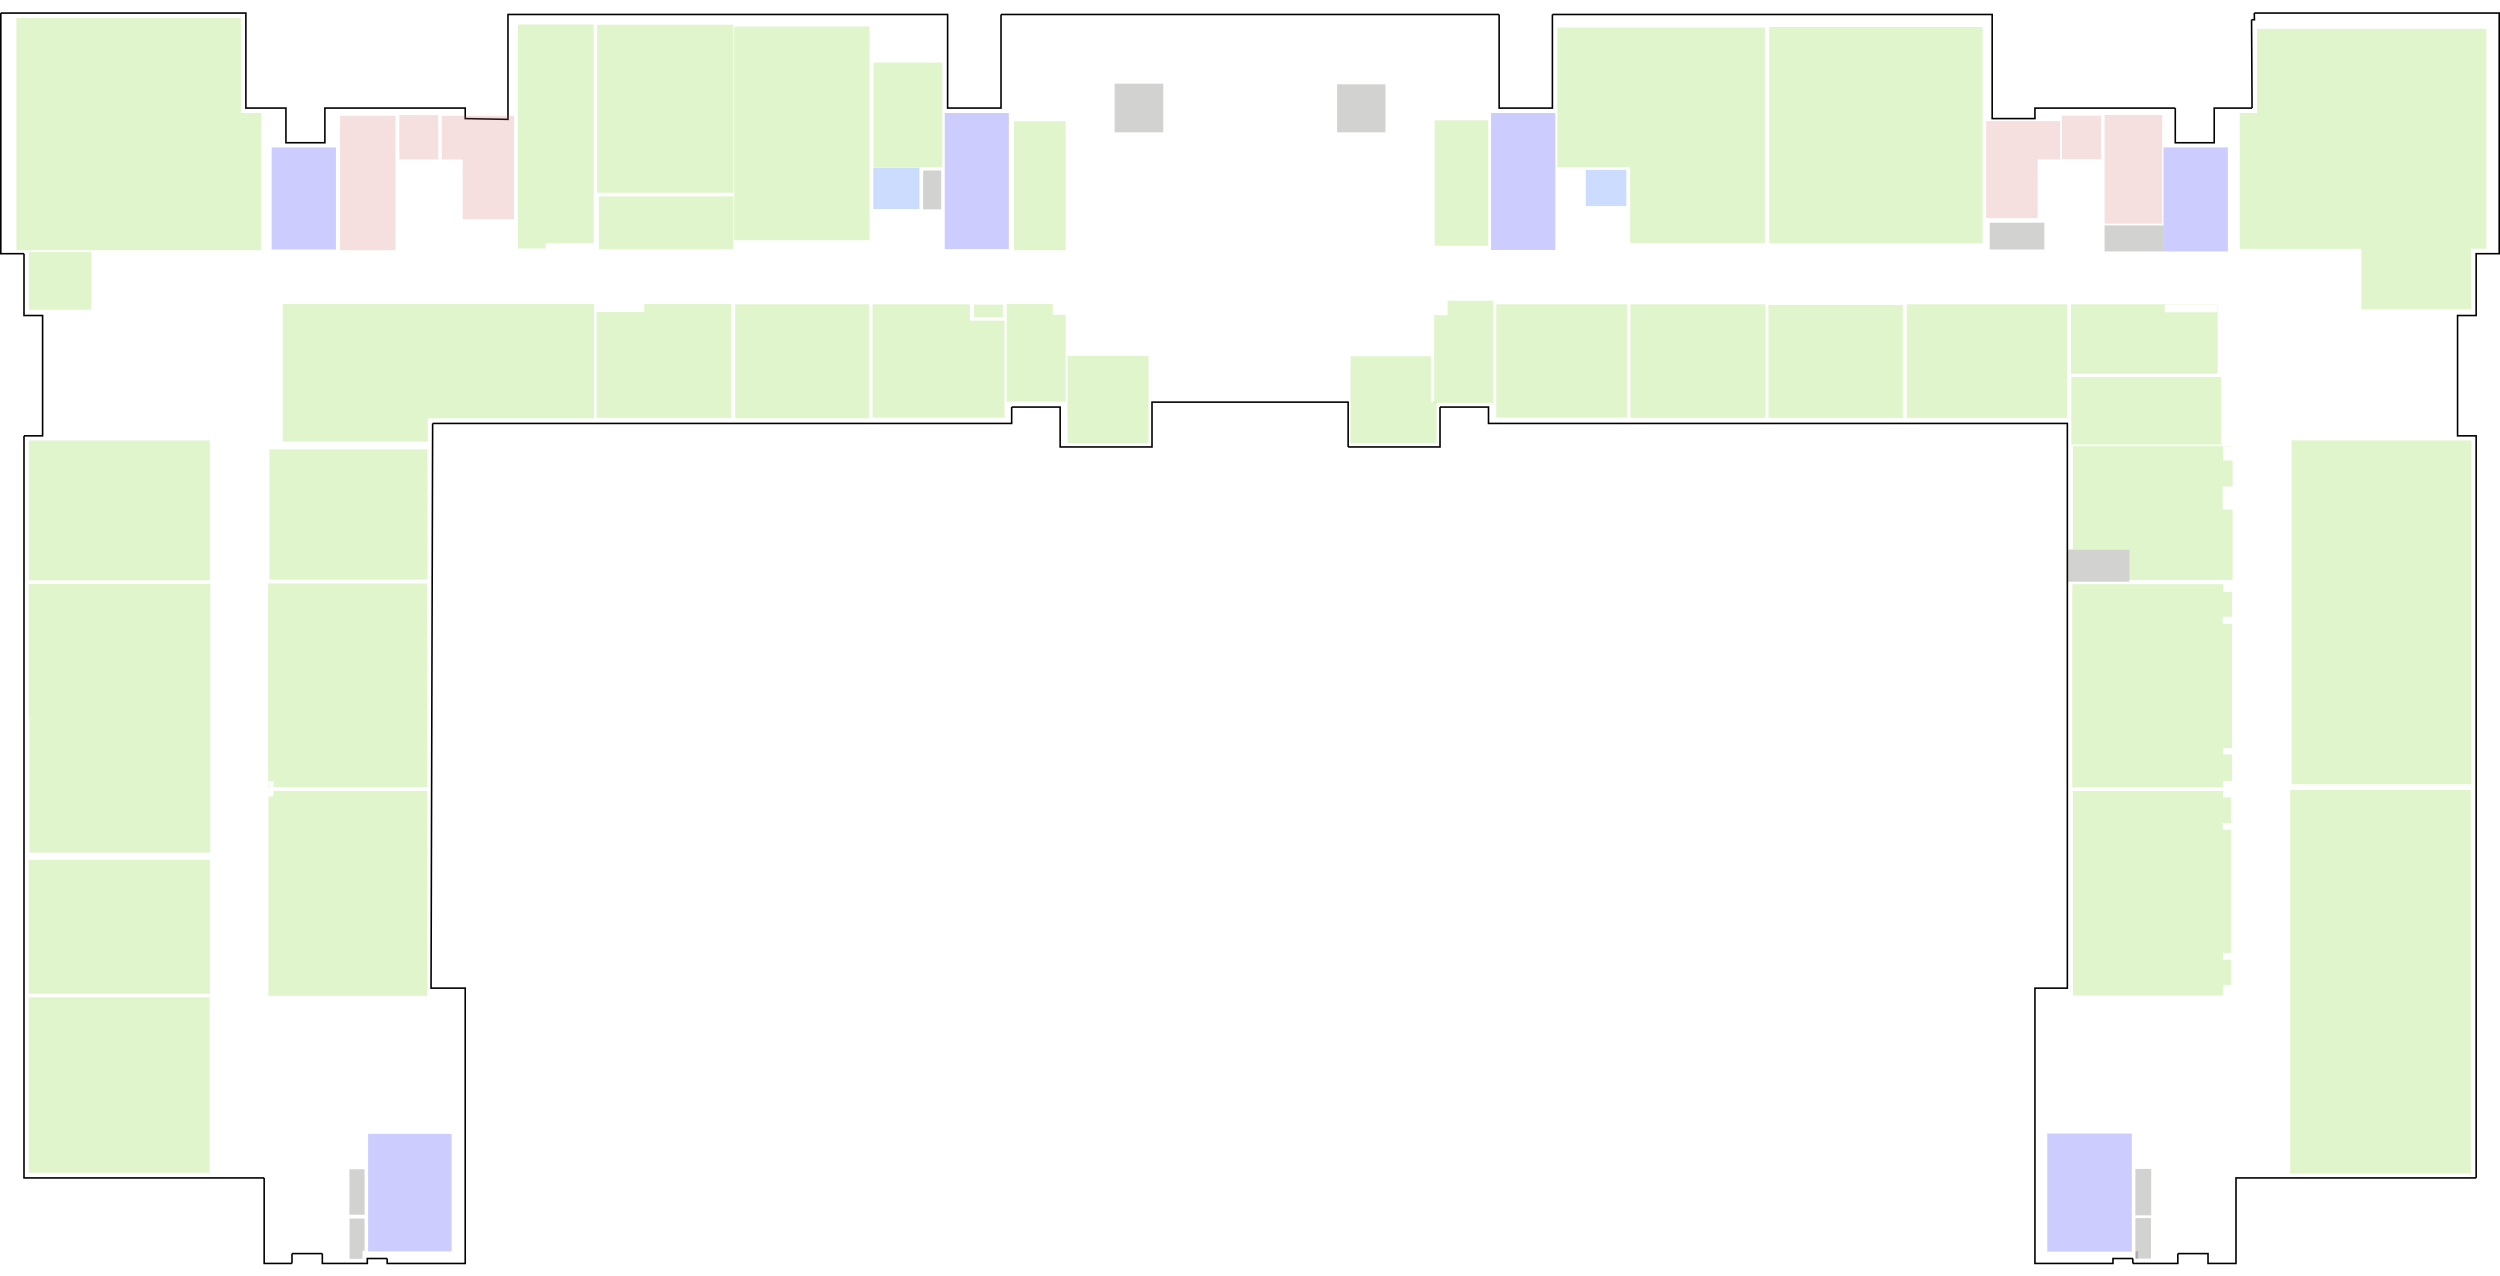 <?xml version="1.0" encoding="UTF-8" standalone="no"?>
<!-- Created with Inkscape (http://www.inkscape.org/) -->

<svg
   xmlns:dc="http://purl.org/dc/elements/1.1/"
   xmlns:cc="http://creativecommons.org/ns#"
   xmlns:rdf="http://www.w3.org/1999/02/22-rdf-syntax-ns#"
   xmlns:svg="http://www.w3.org/2000/svg"
   xmlns="http://www.w3.org/2000/svg"
   xmlns:sodipodi="http://sodipodi.sourceforge.net/DTD/sodipodi-0.dtd"
   xmlns:inkscape="http://www.inkscape.org/namespaces/inkscape"
   width="410.772mm"
   height="209.713mm"
   viewBox="0 0 416.163 209.713"
   version="1.1"
   id="svg11424"
   inkscape:version="0.92.2 (5c3e80d, 2017-08-06)"
   sodipodi:docname="55_1_sample.svg">
  <defs
     id="defs11418" />
  <sodipodi:namedview
     id="base"
     pagecolor="#ffffff"
     bordercolor="#666666"
     borderopacity="1.0"
     inkscape:pageopacity="0.0"
     inkscape:pageshadow="2"
     inkscape:zoom="0.81098664"
     inkscape:cx="634.87055"
     inkscape:cy="461.36134"
     inkscape:document-units="mm"
     inkscape:current-layer="g6062"
     showgrid="false"
     inkscape:window-width="1920"
     inkscape:window-height="1017"
     inkscape:window-x="-8"
     inkscape:window-y="-8"
     inkscape:window-maximized="1"
     fit-margin-top="2"
     fit-margin-left="0"
     fit-margin-right="0"
     fit-margin-bottom="2"
     viewbox-width="7.72"
     inkscape:pagecheckerboard="false" />
  <g
     inkscape:label="Layer 1"
     inkscape:groupmode="layer"
     id="layer1"
     transform="translate(160.24,-2.369)">
    <rect
       style="display:block;opacity:0.2;fill:#68ce00;fill-opacity:1;stroke:#0000ff;stroke-width:0;stroke-miterlimit:4;stroke-dasharray:none;stroke-opacity:0.216"
       id="rect10210"
       width="30.112"
       height="29.208"
       x="-155.456"
       y="167.014"
       name="B122" />
    <rect
       style="display:block;opacity:0.2;fill:#68ce00;fill-opacity:1;stroke:#0000ff;stroke-width:0;stroke-miterlimit:4;stroke-dasharray:none;stroke-opacity:0.216"
       id="rect11017"
       width="30.15"
       height="22.273"
       x="-155.456"
       y="144.137"
       name="B120" />
    <rect
       style="display:block;opacity:0.2;fill:#68ce00;fill-opacity:1;stroke:#0000ff;stroke-width:0;stroke-miterlimit:4;stroke-dasharray:none;stroke-opacity:0.216"
       id="rect11019"
       width="30.112"
       height="22.349"
       x="-155.343"
       y="120.583"
       name="B118" />
    <rect
       style="display:block;opacity:0.2;fill:#68ce00;fill-opacity:1;stroke:#0000ff;stroke-width:0;stroke-miterlimit:4;stroke-dasharray:none;stroke-opacity:0.216"
       id="rect11021"
       width="30.225"
       height="22.386"
       x="-155.456"
       y="98.197"
       name="B116" />
    <rect
       style="display:block;opacity:0.2;fill:#68ce00;fill-opacity:1;stroke:#0000ff;stroke-width:0;stroke-miterlimit:4;stroke-dasharray:none;stroke-opacity:0.216"
       id="rect11023"
       width="30.112"
       height="23.291"
       x="-155.419"
       y="74.303"
       name="B114" />
    <rect
       style="display:block;opacity:0.2;fill:#68ce00;fill-opacity:1;stroke:#0000ff;stroke-width:0;stroke-miterlimit:4;stroke-dasharray:none;stroke-opacity:0.216"
       id="rect11033"
       width="10.393"
       height="9.647"
       x="-155.43"
       y="42.903"
       name="B112" />
    <rect
       style="display:block;opacity:0.2;fill:#68ce00;fill-opacity:1;stroke:#0000ff;stroke-width:0;stroke-miterlimit:4;stroke-dasharray:none;stroke-opacity:0.216"
       id="rect11049"
       width="26.329"
       height="21.692"
       x="-115.403"
       y="75.788"
       name="B115" />
    <path
       inkscape:connector-curvature="0"
       style="display:block;opacity:0.2;fill:#68ce00;fill-opacity:1;stroke:#0000ff;stroke-width:0;stroke-miterlimit:4;stroke-dasharray:none;stroke-opacity:0.216"
       d="m -115.616,98.12 v 33.897 h 26.489 V 98.12 Z m 0.053,32.885 h 0.853 v 0.959 h -0.853 z"
       id="rect11051"
       name="B117/B119" />
    <path
       inkscape:connector-curvature="0"
       style="display:block;opacity:0.2;fill:#68ce00;fill-opacity:1;stroke:#0000ff;stroke-width:0;stroke-miterlimit:4;stroke-dasharray:none;stroke-opacity:0.216"
       d="m -114.71,132.657 v 0.906 h -0.853 v 33.205 h 26.436 v -34.111 z"
       id="rect11056"
       name="B121/B123" />
    <path
       inkscape:connector-curvature="0"
       style="display:block;opacity:0.2;fill:#68ce00;fill-opacity:1;stroke:#0000ff;stroke-width:0;stroke-miterlimit:4;stroke-dasharray:none;stroke-opacity:0.216"
       d="m -52.992,51.591 v 1.333 h -7.941 v 17.641 h 22.385 V 51.591 Z"
       id="rect11064"
       name="B109" />
    <rect
       style="display:block;opacity:0.2;fill:#68ce00;fill-opacity:1;stroke:#0000ff;stroke-width:0;stroke-miterlimit:4;stroke-dasharray:none;stroke-opacity:0.216"
       id="rect11069"
       width="22.279"
       height="18.974"
       x="-37.855"
       y="51.644"
       name="B107" />
    <path
       inkscape:connector-curvature="0"
       style="display:block;opacity:0.2;fill:#68ce00;fill-opacity:1;stroke:#0000ff;stroke-width:0;stroke-miterlimit:4;stroke-dasharray:none;stroke-opacity:0.216"
       d="M -14.99,51.644 V 70.512 H 6.969 V 54.362 h -5.756 v -2.718 z"
       id="rect11071"
       name="B105" />
    <rect
       style="display:block;opacity:0.2;fill:#68ce00;fill-opacity:1;stroke:#0000ff;stroke-width:0;stroke-miterlimit:4;stroke-dasharray:none;stroke-opacity:0.216"
       id="rect11076"
       width="4.797"
       height="2.079"
       x="1.905"
       y="51.697" />
    <path
       inkscape:connector-curvature="0"
       style="display:block;opacity:0.2;fill:#68ce00;fill-opacity:1;stroke:#0000ff;stroke-width:0;stroke-miterlimit:4;stroke-dasharray:none;stroke-opacity:0.216"
       d="M 7.342,51.591 V 67.847 H 17.149 V 53.403 h -2.132 v -1.812 z"
       id="rect11078"
       name="B103" />
    <rect
       style="display:block;opacity:0.2;fill:#68ce00;fill-opacity:1;stroke:#0000ff;stroke-width:0;stroke-miterlimit:4;stroke-dasharray:none;stroke-opacity:0.216"
       id="rect11083"
       width="8.593"
       height="21.482"
       x="8.559"
       y="21.164" />
    <rect
       style="display:block;opacity:0.2;fill:#68ce00;fill-opacity:1;stroke:#0000ff;stroke-width:0;stroke-miterlimit:4;stroke-dasharray:none;stroke-opacity:0.216"
       id="rect11085"
       width="22.537"
       height="35.577"
       x="-38.022"
       y="5.41"
       name="B102" />
    <rect
       style="display:block;opacity:0.2;fill:#68ce00;fill-opacity:1;stroke:#0000ff;stroke-width:0;stroke-miterlimit:4;stroke-dasharray:none;stroke-opacity:0.216"
       id="rect11087"
       width="22.688"
       height="27.964"
       x="-60.861"
       y="5.109"
       name="B104" />
    <rect
       style="display:block;opacity:0.2;fill:#68ce00;fill-opacity:1;stroke:#0000ff;stroke-width:0;stroke-miterlimit:4;stroke-dasharray:none;stroke-opacity:0.216"
       id="rect11089"
       width="22.386"
       height="8.819"
       x="-60.559"
       y="33.676"
       name="B104" />
    <path
       inkscape:connector-curvature="0"
       style="display:block;opacity:0.2;fill:#68ce00;fill-opacity:1;stroke:#0000ff;stroke-width:0;stroke-miterlimit:4;stroke-dasharray:none;stroke-opacity:0.216"
       d="M -74.044,5.062 V 42.37 h 4.637 V 41.464 h 7.995 V 5.062 Z"
       id="rect11091"
       name="B108" />
    <rect
       style="display:block;opacity:0.2;fill:#68ce00;fill-opacity:1;stroke:#0000ff;stroke-width:0;stroke-miterlimit:4;stroke-dasharray:none;stroke-opacity:0.216"
       id="rect11096"
       width="11.459"
       height="17.428"
       x="-14.83"
       y="11.404" />
    <rect
       y="60.225"
       x="17.468"
       height="14.55"
       width="13.484"
       id="rect11098"
       style="display:block;opacity:0.2;fill:#68ce00;fill-opacity:1;stroke:#0000ff;stroke-width:0;stroke-miterlimit:4;stroke-dasharray:none;stroke-opacity:0.216"
       name="B101" />
    <path
       inkscape:connector-curvature="0"
       style="display:block;opacity:0.2;fill:#68ce00;fill-opacity:1;stroke:#0000ff;stroke-width:0;stroke-miterlimit:4;stroke-dasharray:none;stroke-opacity:0.216"
       d="m 80.733,51.058 v 2.398 h -2.238 v 14.604 h 9.86 V 51.058 Z"
       id="rect11127"
       name="A103" />
    <rect
       style="display:block;opacity:0.2;fill:#68ce00;fill-opacity:1;stroke:#0000ff;stroke-width:0;stroke-miterlimit:4;stroke-dasharray:none;stroke-opacity:0.216"
       id="rect11132"
       width="21.799"
       height="18.867"
       x="88.834"
       y="51.644"
       name="A105" />
    <rect
       style="display:block;opacity:0.2;fill:#68ce00;fill-opacity:1;stroke:#0000ff;stroke-width:0;stroke-miterlimit:4;stroke-dasharray:none;stroke-opacity:0.216"
       id="rect11134"
       width="22.492"
       height="18.921"
       x="111.166"
       y="51.644"
       name="A107" />
    <rect
       style="display:block;opacity:0.2;fill:#68ce00;fill-opacity:1;stroke:#0000ff;stroke-width:0;stroke-miterlimit:4;stroke-dasharray:none;stroke-opacity:0.216"
       id="rect11136"
       width="22.385"
       height="18.814"
       x="134.138"
       y="51.751"
       name="A109" />
    <rect
       style="display:block;opacity:0.2;fill:#68ce00;fill-opacity:1;stroke:#0000ff;stroke-width:0;stroke-miterlimit:4;stroke-dasharray:none;stroke-opacity:0.216"
       id="rect11138"
       width="26.702"
       height="18.921"
       x="157.162"
       y="51.644"
       name="A111" />
    <path
       inkscape:connector-curvature="0"
       style="display:block;opacity:0.2;fill:#68ce00;fill-opacity:1;stroke:#0000ff;stroke-width:0;stroke-miterlimit:4;stroke-dasharray:none;stroke-opacity:0.216"
       d="m 184.504,51.644 v 11.566 h 24.41 V 51.644 Z m 15.616,0.053 h 8.741 v 1.28 h -8.741 z"
       id="rect11140"
       name="A113" />
    <rect
       style="display:block;opacity:0.2;fill:#68ce00;fill-opacity:1;stroke:#0000ff;stroke-width:0;stroke-miterlimit:4;stroke-dasharray:none;stroke-opacity:0.216"
       id="rect11145"
       width="8.894"
       height="20.879"
       x="78.582"
       y="21.013" />
    <rect
       style="display:block;opacity:0.2;fill:#68ce00;fill-opacity:1;stroke:#0000ff;stroke-width:0;stroke-miterlimit:4;stroke-dasharray:none;stroke-opacity:0.216"
       id="rect11163"
       width="35.501"
       height="36.029"
       x="134.284"
       y="5.486"
       name="A104" />
    <path
       inkscape:connector-curvature="0"
       style="display:block;opacity:0.2;fill:#68ce00;fill-opacity:1;stroke:#0000ff;stroke-width:0;stroke-miterlimit:4;stroke-dasharray:none;stroke-opacity:0.216"
       d="m 184.717,98.227 v 33.844 h 25.103 v -1.066 h 1.492 v -4.424 h -1.492 v -1.066 h 1.492 V 104.835 h -1.546 v -1.173 h 1.546 v -4.157 h -1.439 v -1.279 z"
       id="rect11196"
       name="A117" />
    <path
       inkscape:connector-curvature="0"
       style="display:block;opacity:0.2;fill:#68ce00;fill-opacity:1;stroke:#0000ff;stroke-width:0;stroke-miterlimit:4;stroke-dasharray:none;stroke-opacity:0.216"
       d="m 184.824,132.657 v 34.057 h 24.996 v -1.759 h 1.333 v -4.21 h -1.333 v -1.119 h 1.333 v -20.52 h -1.386 v -1.119 h 1.386 v -4.264 h -1.333 v -1.066 z"
       id="rect11210"
       name="A119" />
    <rect
       style="display:block;opacity:0.2;fill:#68ce00;fill-opacity:1;stroke:#0000ff;stroke-width:0;stroke-miterlimit:4;stroke-dasharray:none;stroke-opacity:0.216"
       id="rect11224"
       width="30.06"
       height="63.851"
       x="221.013"
       y="132.497"
       name="A110" />
    <rect
       style="display:block;opacity:0.2;fill:#68ce00;fill-opacity:1;stroke:#0000ff;stroke-width:0;stroke-miterlimit:4;stroke-dasharray:none;stroke-opacity:0.216"
       id="rect11226"
       width="29.953"
       height="57.242"
       x="221.227"
       y="74.296"
       name="A108" />
    <rect
       style="display:block;opacity:0.2;fill:#68ce00;fill-opacity:1;stroke:#0000ff;stroke-width:0;stroke-miterlimit:4;stroke-dasharray:none;stroke-opacity:0.216"
       id="rect11276"
       width="24.943"
       height="11.246"
       x="184.558"
       y="63.743" />
    <path
       inkscape:connector-curvature="0"
       style="display:block;opacity:0.2;fill:#68ce00;fill-opacity:1;stroke:#0000ff;stroke-width:0;stroke-miterlimit:4;stroke-dasharray:none;stroke-opacity:0.216"
       d="m 184.824,75.255 v 17.162 h 9.38 v 5.116 h 17.215 V 85.808 h -1.652 v -3.837 h 1.652 V 77.654 h -1.599 v -2.345 h 1.599 v -0.054 z"
       id="rect11278"
       name="A115" />
    <rect
       style="display:block;opacity:0.2;fill:#0000ff;fill-opacity:1;stroke:#0000ff;stroke-width:0;stroke-miterlimit:4;stroke-dasharray:none;stroke-opacity:0.216"
       id="rect11289"
       width="10.703"
       height="22.801"
       x="87.966"
       y="19.807"
       type="stairs" />
    <rect
       id="rect11291"
       width="13.907"
       height="19.56"
       x="-98.963"
       y="189.739"
       style="display:block;opacity:0.2;fill:#0000ff;fill-opacity:1;stroke:#0000ff;stroke-width:0;stroke-miterlimit:4;stroke-dasharray:none;stroke-opacity:0.216"
       type="stairs" />
    <rect
       style="display:block;opacity:0.2;fill:#0000ff;fill-opacity:1;stroke:#0000ff;stroke-width:0;stroke-miterlimit:4;stroke-dasharray:none;stroke-opacity:0.216"
       id="rect11293"
       width="10.666"
       height="22.65"
       x="-2.973"
       y="19.807"
       type="stairs" />
    <rect
       style="display:block;opacity:0.2;fill:#0000ff;fill-opacity:1;stroke:#0000ff;stroke-width:0;stroke-miterlimit:4;stroke-dasharray:none;stroke-opacity:0.216"
       id="rect11295"
       width="10.703"
       height="16.997"
       x="-115.018"
       y="25.535"
       type="stairs" />
    <rect
       style="display:block;opacity:0.2;fill:#0000ff;fill-opacity:1;stroke:#0000ff;stroke-width:0;stroke-miterlimit:4;stroke-dasharray:none;stroke-opacity:0.216"
       id="rect11297"
       width="10.713"
       height="17.322"
       x="199.907"
       y="25.528"
       type="stairs" />
    <rect
       style="display:block;opacity:0.2;fill:#0000ff;fill-opacity:1;stroke:#0000ff;stroke-width:0;stroke-miterlimit:4;stroke-dasharray:none;stroke-opacity:0.216"
       id="rect11299"
       width="14.071"
       height="19.667"
       x="180.56"
       y="189.686"
       type="stairs" />
    <rect
       style="display:block;opacity:0.2;fill:#0050ff;fill-opacity:1;stroke:#0000ff;stroke-width:0;stroke-miterlimit:4;stroke-dasharray:none;stroke-opacity:0.216"
       id="rect11301"
       width="7.688"
       height="6.878"
       x="-14.864"
       y="28.908"
       type="elevator" />
    <rect
       style="display:block;opacity:0.2;fill:#0050ff;fill-opacity:1;stroke:#0000ff;stroke-width:0;stroke-miterlimit:4;stroke-dasharray:none;stroke-opacity:0.216"
       id="rect11303"
       width="6.746"
       height="6.03"
       x="103.739"
       y="29.266"
       type="elevator" />
    <rect
       style="display:block;opacity:0.2;fill:#d35f5f;fill-opacity:1;stroke:#0000ff;stroke-width:0;stroke-miterlimit:4;stroke-dasharray:none;stroke-opacity:0.216"
       id="rect11305"
       width="9.233"
       height="22.386"
       x="-103.636"
       y="20.259"
       type="toilet_m" />
    <rect
       style="display:block;opacity:0.2;fill:#d35f5f;fill-opacity:1;stroke:#0000ff;stroke-width:0;stroke-miterlimit:4;stroke-dasharray:none;stroke-opacity:0.216"
       id="rect11307"
       width="6.482"
       height="7.387"
       x="-93.762"
       y="20.146" />
    <g
       transform="matrix(0.265,0,0,0.265,-160.28,2.955)"
       style="display:block"
       id="g11323" />
    <path
       inkscape:connector-curvature="0"
       style="display:block;opacity:0.2;fill:#d35f5f;fill-opacity:1;stroke:#0000ff;stroke-width:0;stroke-miterlimit:4;stroke-dasharray:none;stroke-opacity:0.216"
       d="m 190.1,20.145 v 18.077 h 9.594 V 20.145 Z"
       id="rect11325"
       type="toilet_m" />
    <rect
       style="display:block;opacity:0.2;fill:#d35f5f;fill-opacity:1;stroke:#0000ff;stroke-width:0;stroke-miterlimit:4;stroke-dasharray:none;stroke-opacity:0.216"
       id="rect11327"
       width="6.502"
       height="7.249"
       x="183.012"
       y="20.252" />
    <g
       transform="matrix(0.265,0,0,0.265,-160.28,2.955)"
       style="display:block"
       id="g11335" />
    <path
       style="display:block;opacity:0.2;fill:#22241c;fill-opacity:1;stroke:#0000ff;stroke-width:0;stroke-miterlimit:4;stroke-dasharray:none;stroke-opacity:0.216"
       d="m -102.079,195.629 h 2.532 v 7.568 h -2.532 z"
       id="rect11337"
       inkscape:connector-curvature="0" />
    <path
       inkscape:connector-curvature="0"
       style="display:block;opacity:0.2;fill:#22241c;fill-opacity:1;stroke:#0000ff;stroke-width:0;stroke-miterlimit:4;stroke-dasharray:none;stroke-opacity:0.216"
       d="m -102.052,203.836 v 6.716 h 2.159 v -1.333 h 0.347 v -5.383 z"
       id="rect11339" />
    <path
       style="display:block;opacity:0.2;fill:#22241c;fill-opacity:1;stroke:#0000ff;stroke-width:0;stroke-miterlimit:4;stroke-dasharray:none;stroke-opacity:0.216"
       d="m 25.303,14.922 h 8.101 v 8.101 h -8.101 z"
       id="rect11344"
       inkscape:connector-curvature="0" />
    <path
       style="display:block;opacity:0.2;fill:#22241c;fill-opacity:1;stroke:#0000ff;stroke-width:0;stroke-miterlimit:4;stroke-dasharray:none;stroke-opacity:0.216"
       d="m 62.345,15.028 h 8.048 v 7.995 h -8.048 z"
       id="rect11346"
       inkscape:connector-curvature="0" />
    <path
       style="display:block;opacity:0.2;fill:#22241c;fill-opacity:1;stroke:#0000ff;stroke-width:0;stroke-miterlimit:4;stroke-dasharray:none;stroke-opacity:0.216"
       d="m -6.569,29.366 h 3.011 v 6.476 h -3.011 z"
       id="rect11348"
       inkscape:connector-curvature="0" />
    <rect
       style="display:block;opacity:0.2;fill:#22241c;fill-opacity:1;stroke:#0000ff;stroke-width:0;stroke-miterlimit:4;stroke-dasharray:none;stroke-opacity:0.216"
       id="rect11350"
       width="2.638"
       height="7.726"
       x="195.225"
       y="195.581" />
    <rect
       style="display:block;opacity:0.2;fill:#22241c;fill-opacity:1;stroke:#0000ff;stroke-width:0;stroke-miterlimit:4;stroke-dasharray:none;stroke-opacity:0.216"
       id="rect11352"
       width="2.6"
       height="6.746"
       x="195.225"
       y="203.759" />
    <rect
       style="display:block;opacity:1;fill:#22241c;fill-opacity:0.216;stroke:#0000ff;stroke-width:0;stroke-miterlimit:4;stroke-dasharray:none;stroke-opacity:0.216"
       id="rect11354"
       width="0.415"
       height="1.244"
       x="195.262"
       y="209.299" />
    <g
       id="g6062">
      <path
         inkscape:connector-curvature="0"
         id="path11370"
         d="m -160.108,3.165 h 40.799 V 18.987 h 6.668 v 5.768 h 6.482 v -5.768 h 23.363 v 1.746 l 7.117,0.132 V 3.403 H -2.496 V 18.987 h 8.89 V 3.403"
         style="display:block;opacity:1;vector-effect:none;fill:none;fill-opacity:1;stroke:#000000;stroke-width:0.265px;stroke-linecap:butt;stroke-linejoin:miter;stroke-miterlimit:4;stroke-dasharray:none;stroke-dashoffset:0;stroke-opacity:1" />
      <path
         inkscape:connector-curvature="0"
         id="path11372"
         d="M 6.394,3.403 H 89.315"
         style="display:block;opacity:1;vector-effect:none;fill:none;fill-opacity:1;stroke:#000000;stroke-width:0.264;stroke-linecap:butt;stroke-linejoin:miter;stroke-miterlimit:4;stroke-dasharray:none;stroke-dashoffset:0;stroke-opacity:1" />
      <path
         inkscape:connector-curvature="0"
         id="path11374"
         d="M 89.315,3.403 V 18.987 h 8.864 V 3.403"
         style="display:block;opacity:1;vector-effect:none;fill:none;fill-opacity:1;stroke:#000000;stroke-width:0.265px;stroke-linecap:butt;stroke-linejoin:miter;stroke-miterlimit:4;stroke-dasharray:none;stroke-dashoffset:0;stroke-opacity:1" />
      <path
         inkscape:connector-curvature="0"
         id="path11376"
         d="M 98.178,3.403 H 171.388 V 20.733 h 7.117 v -1.746 h 23.363"
         style="display:block;opacity:1;vector-effect:none;fill:none;fill-opacity:1;stroke:#000000;stroke-width:0.265px;stroke-linecap:butt;stroke-linejoin:miter;stroke-miterlimit:4;stroke-dasharray:none;stroke-dashoffset:0;stroke-opacity:1" />
      <path
         inkscape:connector-curvature="0"
         id="path11378"
         d="m 201.868,18.987 v 5.768 h 6.482 v -5.768 h 6.297"
         style="display:block;opacity:1;vector-effect:none;fill:none;fill-opacity:1;stroke:#000000;stroke-width:0.265px;stroke-linecap:butt;stroke-linejoin:miter;stroke-miterlimit:4;stroke-dasharray:none;stroke-dashoffset:0;stroke-opacity:1" />
      <path
         inkscape:connector-curvature="0"
         id="path11382"
         d="M 214.648,18.987 214.568,4.276"
         style="display:block;opacity:1;vector-effect:none;fill:none;fill-opacity:1;stroke:#000000;stroke-width:0.265px;stroke-linecap:butt;stroke-linejoin:miter;stroke-miterlimit:4;stroke-dasharray:none;stroke-dashoffset:0;stroke-opacity:1" />
      <path
         inkscape:connector-curvature="0"
         id="path11384"
         d="m 214.568,4.276 h 0.476 l -0.026,-1.111"
         style="display:block;opacity:1;vector-effect:none;fill:none;fill-opacity:1;stroke:#000000;stroke-width:0.265px;stroke-linecap:butt;stroke-linejoin:miter;stroke-miterlimit:4;stroke-dasharray:none;stroke-dashoffset:0;stroke-opacity:1" />
      <path
         inkscape:connector-curvature="0"
         id="path11386"
         d="m 215.018,3.165 h 40.772 V 43.223 h -3.836 V 53.515 h -3.096 v 20.029 h 3.096 V 197.078"
         style="display:block;opacity:1;vector-effect:none;fill:none;fill-opacity:1;stroke:#000000;stroke-width:0.265px;stroke-linecap:butt;stroke-linejoin:miter;stroke-miterlimit:4;stroke-dasharray:none;stroke-dashoffset:0;stroke-opacity:1" />
      <path
         inkscape:connector-curvature="0"
         id="path11388"
         d="m 251.954,197.078 h -39.979 v 14.235 h -4.657 v -1.64 h -5.027"
         style="display:block;opacity:1;vector-effect:none;fill:none;fill-opacity:1;stroke:#000000;stroke-width:0.265px;stroke-linecap:butt;stroke-linejoin:miter;stroke-miterlimit:4;stroke-dasharray:none;stroke-dashoffset:0;stroke-opacity:1" />
      <path
         inkscape:connector-curvature="0"
         id="path11390"
         d="m 202.292,209.672 v 1.64 h -7.488"
         style="display:block;opacity:1;vector-effect:none;fill:none;fill-opacity:1;stroke:#000000;stroke-width:0.265px;stroke-linecap:butt;stroke-linejoin:miter;stroke-miterlimit:4;stroke-dasharray:none;stroke-dashoffset:0;stroke-opacity:1" />
      <path
         inkscape:connector-curvature="0"
         id="path11392"
         d="m 194.804,211.312 v -0.82"
         style="display:block;opacity:1;vector-effect:none;fill:none;fill-opacity:1;stroke:#000000;stroke-width:0.265px;stroke-linecap:butt;stroke-linejoin:miter;stroke-miterlimit:4;stroke-dasharray:none;stroke-dashoffset:0;stroke-opacity:1" />
      <path
         inkscape:connector-curvature="0"
         id="path11394"
         d="m 194.804,210.492 h -3.307 v 0.82 h -12.991 v -45.826 h 5.397 V 71.48 H 87.542 V 68.755 h -8.07"
         style="display:block;opacity:1;vector-effect:none;fill:none;fill-opacity:1;stroke:#000000;stroke-width:0.265px;stroke-linecap:butt;stroke-linejoin:miter;stroke-miterlimit:4;stroke-dasharray:none;stroke-dashoffset:0;stroke-opacity:1" />
      <path
         inkscape:connector-curvature="0"
         id="path11396"
         d="m 79.472,68.755 v 6.641 h -15.293"
         style="display:block;opacity:1;vector-effect:none;fill:none;fill-opacity:1;stroke:#000000;stroke-width:0.265px;stroke-linecap:butt;stroke-linejoin:miter;stroke-miterlimit:4;stroke-dasharray:none;stroke-dashoffset:0;stroke-opacity:1" />
      <path
         inkscape:connector-curvature="0"
         id="path11398"
         d="m 64.179,75.396 v -7.461 h -3.096 -29.554 v 7.461 H 16.237 V 68.755 H 8.167"
         style="display:block;opacity:1;vector-effect:none;fill:none;fill-opacity:1;stroke:#000000;stroke-width:0.264;stroke-linecap:butt;stroke-linejoin:miter;stroke-miterlimit:4;stroke-dasharray:none;stroke-dashoffset:0;stroke-opacity:1" />
      <path
         inkscape:connector-curvature="0"
         id="path11400"
         d="m 8.167,68.755 v 2.725 H -88.221"
         style="display:block;opacity:1;vector-effect:none;fill:none;fill-opacity:1;stroke:#000000;stroke-width:0.264;stroke-linecap:butt;stroke-linejoin:miter;stroke-miterlimit:4;stroke-dasharray:none;stroke-dashoffset:0;stroke-opacity:1" />
      <path
         inkscape:connector-curvature="0"
         id="path11402"
         d="m -88.221,71.48 -0.265,94.006 h 5.689 v 45.826 h -12.991 v -0.82"
         style="display:block;opacity:1;vector-effect:none;fill:none;fill-opacity:1;stroke:#000000;stroke-width:0.265px;stroke-linecap:butt;stroke-linejoin:miter;stroke-miterlimit:4;stroke-dasharray:none;stroke-dashoffset:0;stroke-opacity:1" />
      <path
         inkscape:connector-curvature="0"
         id="path11404"
         d="m -95.788,210.492 h -3.307 v 0.82 h -7.488 v -1.64"
         style="display:block;opacity:1;vector-effect:none;fill:none;fill-opacity:1;stroke:#000000;stroke-width:0.265px;stroke-linecap:butt;stroke-linejoin:miter;stroke-miterlimit:4;stroke-dasharray:none;stroke-dashoffset:0;stroke-opacity:1" />
      <path
         inkscape:connector-curvature="0"
         id="path11406"
         d="m -106.583,209.672 h -5.054"
         style="display:block;opacity:1;vector-effect:none;fill:none;fill-opacity:1;stroke:#000000;stroke-width:0.265px;stroke-linecap:butt;stroke-linejoin:miter;stroke-miterlimit:4;stroke-dasharray:none;stroke-dashoffset:0;stroke-opacity:1" />
      <path
         inkscape:connector-curvature="0"
         id="path11408"
         d="m -111.636,209.672 v 1.64"
         style="display:block;opacity:1;vector-effect:none;fill:none;fill-opacity:1;stroke:#000000;stroke-width:0.265px;stroke-linecap:butt;stroke-linejoin:miter;stroke-miterlimit:4;stroke-dasharray:none;stroke-dashoffset:0;stroke-opacity:1" />
      <path
         inkscape:connector-curvature="0"
         id="path11410"
         d="m -111.636,211.312 h -4.63 v -14.235"
         style="display:block;opacity:1;vector-effect:none;fill:none;fill-opacity:1;stroke:#000000;stroke-width:0.265px;stroke-linecap:butt;stroke-linejoin:miter;stroke-miterlimit:4;stroke-dasharray:none;stroke-dashoffset:0;stroke-opacity:1" />
      <path
         inkscape:connector-curvature="0"
         id="path11412"
         d="m -116.267,197.078 h -39.979 V 73.544"
         style="display:block;opacity:1;vector-effect:none;fill:none;fill-opacity:1;stroke:#000000;stroke-width:0.265px;stroke-linecap:butt;stroke-linejoin:miter;stroke-miterlimit:4;stroke-dasharray:none;stroke-dashoffset:0;stroke-opacity:1" />
      <path
         inkscape:connector-curvature="0"
         id="path11414"
         d="m -156.245,73.544 h 3.096 v -4.128 -15.901 h -3.096 V 43.223"
         style="display:block;opacity:1;vector-effect:none;fill:none;fill-opacity:1;stroke:#000000;stroke-width:0.265px;stroke-linecap:butt;stroke-linejoin:miter;stroke-miterlimit:4;stroke-dasharray:none;stroke-dashoffset:0;stroke-opacity:1" />
      <path
         inkscape:connector-curvature="0"
         id="path11416"
         d="m -156.245,43.223 h -3.863 V 3.165"
         style="display:block;opacity:1;vector-effect:none;fill:none;fill-opacity:1;stroke:#000000;stroke-width:0.265px;stroke-linecap:butt;stroke-linejoin:miter;stroke-miterlimit:4;stroke-dasharray:none;stroke-dashoffset:0;stroke-opacity:1" />
    </g>
    <path
       inkscape:connector-curvature="0"
       style="display:block;opacity:0.2;fill:#68ce00;fill-opacity:1;stroke:#000000;stroke-width:0;stroke-miterlimit:4;stroke-dasharray:none;stroke-opacity:1"
       d="m -113.165,51.591 v 22.918 h 24.124 v -3.875 h 27.682 V 51.591 Z"
       id="rect12283"
       name="B111/B113" />
    <path
       inkscape:connector-curvature="0"
       style="display:block;opacity:0.2;fill:#68ce00;fill-opacity:1;stroke:#000000;stroke-width:0;stroke-miterlimit:4;stroke-dasharray:none;stroke-opacity:1"
       d="M -157.515,3.985 V 42.641 h 40.772 V 19.807 h -3.387 V 3.985 Z"
       id="rect12288"
       name="B110" />
    <path
       inkscape:connector-curvature="0"
       style="display:block;opacity:0.2;fill:#68ce00;fill-opacity:1;stroke:#000000;stroke-width:0;stroke-miterlimit:4;stroke-dasharray:none;stroke-opacity:1"
       d="m 98.999,5.572 v 23.231 h 12.118 v 12.674 h 22.437 V 5.572 Z"
       id="rect12298"
       name="A102" />
    <path
       inkscape:connector-curvature="0"
       style="display:block;opacity:0.2;fill:#68ce00;fill-opacity:1;stroke:#000000;stroke-width:0;stroke-miterlimit:4;stroke-dasharray:none;stroke-opacity:1"
       d="m 64.576,60.288 v 14.526 h 14.314 v -6.879 h -0.9 v -7.647 z"
       id="rect12303"
       name="A101" />
    <path
       inkscape:connector-curvature="0"
       style="display:block;opacity:0.2;fill:#68ce00;fill-opacity:1;stroke:#000000;stroke-width:0;stroke-miterlimit:4;stroke-dasharray:none;stroke-opacity:1"
       d="M 215.468,5.784 V 19.807 h -2.87 V 42.424 h 20.247 v 10.02 h 18.288 V 42.403 h 2.514 V 5.784 Z"
       id="rect12308"
       name="A106" />
    <path
       inkscape:connector-curvature="0"
       style="display:block;opacity:0.2;fill:#d35f5f;fill-opacity:1;stroke:#000000;stroke-width:0;stroke-miterlimit:4;stroke-dasharray:none;stroke-opacity:1"
       d="m -86.713,20.284 v 7.249 h 3.492 v 9.949 h 8.546 V 20.284 Z"
       id="rect12319"
       type="toilet_f" />
    <path
       inkscape:connector-curvature="0"
       style="display:block;opacity:0.2;fill:#d35f5f;fill-opacity:1;stroke:#000000;stroke-width:0;stroke-miterlimit:4;stroke-dasharray:none;stroke-opacity:1"
       d="m 170.383,21.156 v 16.15 h 8.573 V 27.533 h 3.737 v -6.376 z"
       id="rect12324"
       type="toilet_f" />
    <path
       style="display:block;opacity:0.2;fill:#22241c;fill-opacity:1;stroke:#000000;stroke-width:0;stroke-miterlimit:4;stroke-dasharray:none;stroke-opacity:1"
       d="m 170.965,38.063 h 9.115 v 4.467 h -9.115 z"
       id="rect12332"
       inkscape:connector-curvature="0" />
    <path
       style="display:block;opacity:0.2;fill:#22241c;fill-opacity:1;stroke:#000000;stroke-width:0;stroke-miterlimit:4;stroke-dasharray:none;stroke-opacity:1"
       d="m 190.095,38.513 h 9.813 v 4.337 h -9.813 z"
       id="rect12334"
       inkscape:connector-curvature="0" />
    <path
       style="display:block;opacity:0.2;fill:#22241c;fill-opacity:1;stroke:#000000;stroke-width:0;stroke-miterlimit:4;stroke-dasharray:none;stroke-opacity:1"
       d="m 183.903,92.462 h 10.319 v 5.371 h -10.319 z"
       id="rect12336"
       inkscape:connector-curvature="0" />
  </g>
</svg>
